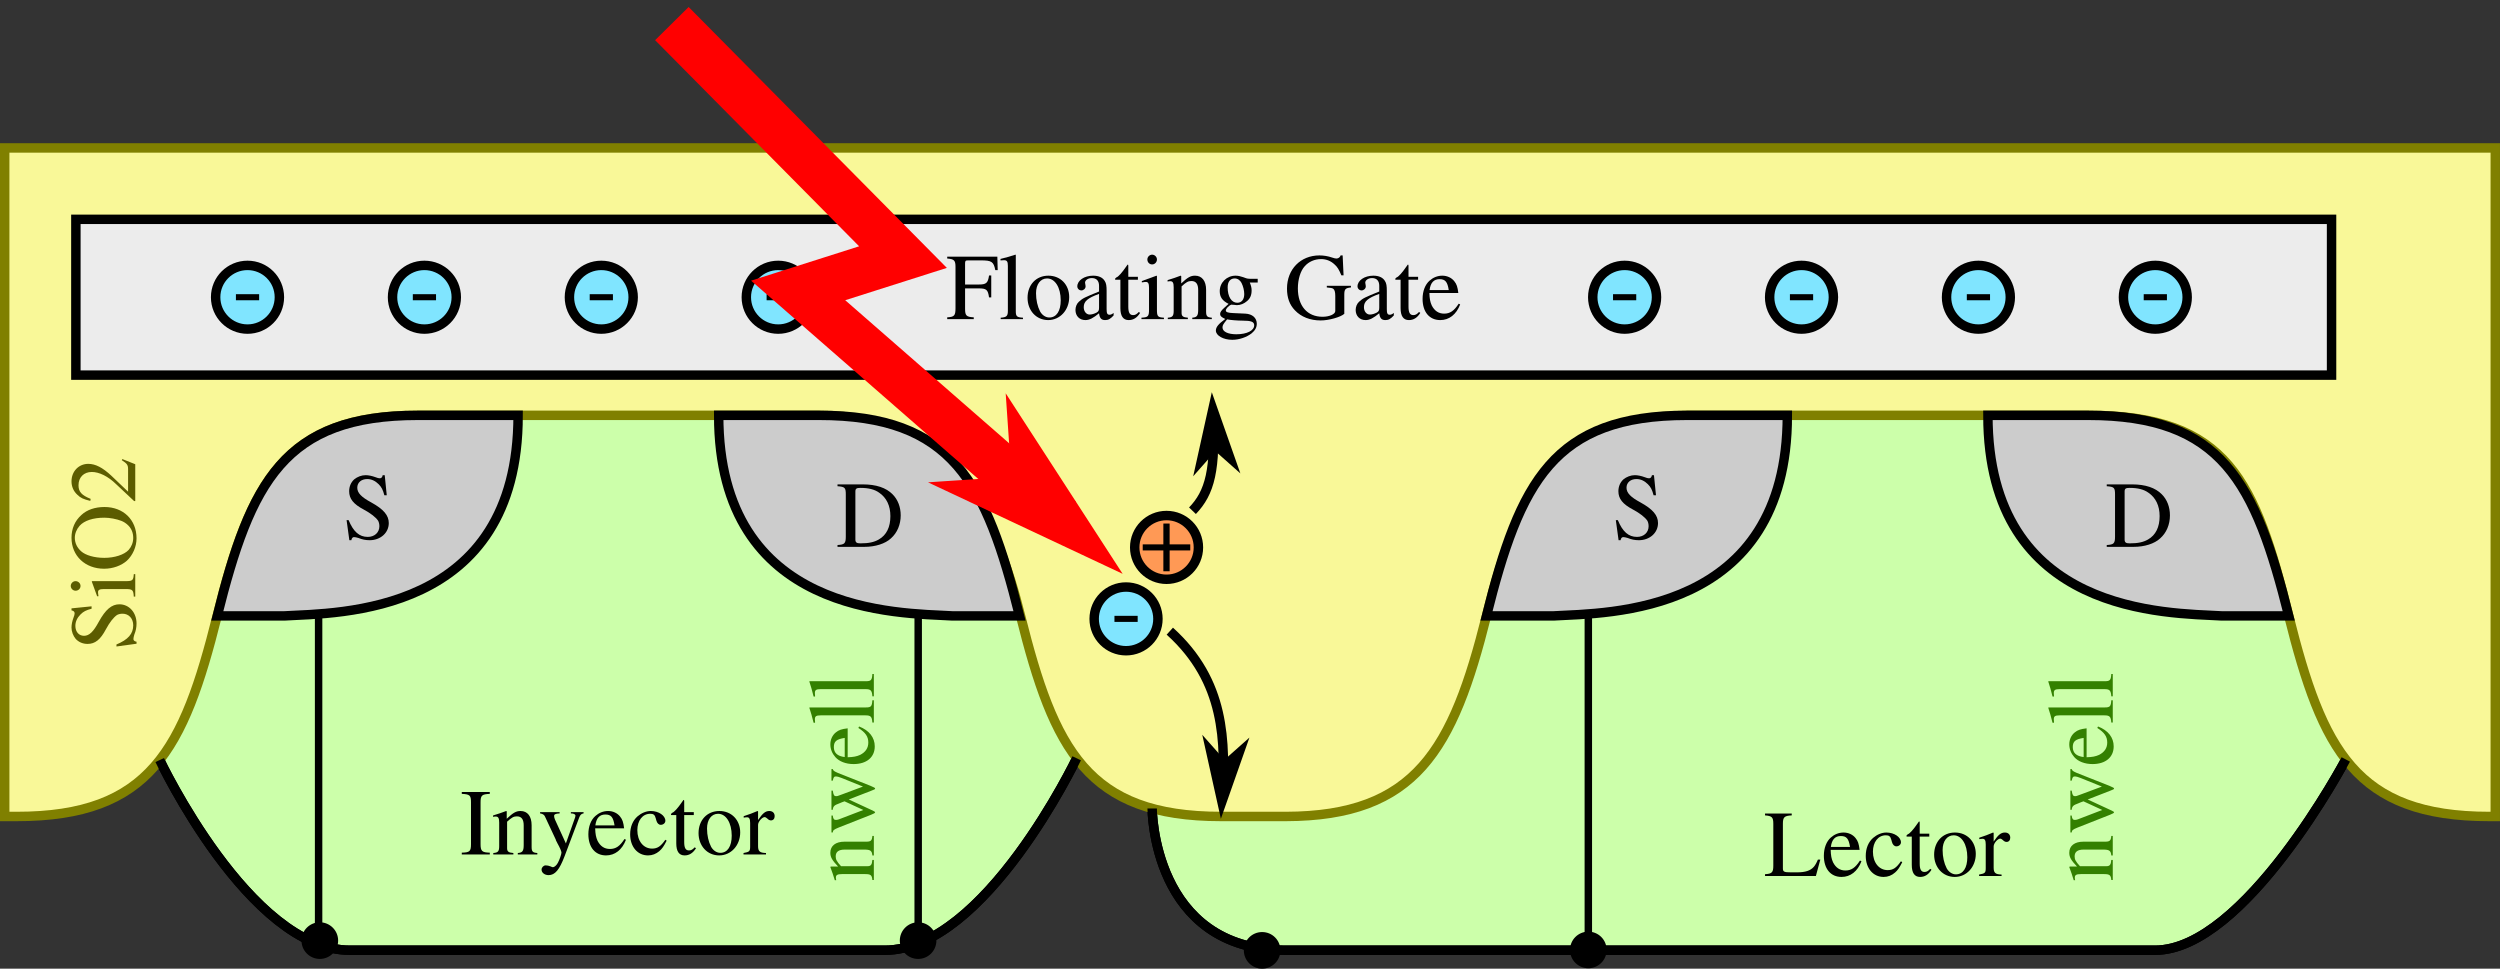<?xml version="1.0" encoding="UTF-8"?>
<svg xmlns="http://www.w3.org/2000/svg" xmlns:xlink="http://www.w3.org/1999/xlink" width="211.99pt" height="82.14pt" viewBox="0 0 211.99 82.14" version="1.1">
<rect x="0" y="0" width="211.99" height="82.14" fill="#333333" stroke="none"/>
<defs>
<g>
<symbol overflow="visible" id="glyph0-0">
<path style="stroke:none;" d=""/>
</symbol>
<symbol overflow="visible" id="glyph0-1">
<path style="stroke:none;" d="M 0.828 -0.875 C 0.828 -0.297 0.734 -0.188 0.125 -0.156 L 0.125 0 L 2.406 0 C 3.328 0 4.172 -0.266 4.656 -0.719 C 5.188 -1.188 5.484 -1.891 5.484 -2.672 C 5.484 -3.391 5.234 -4.016 4.797 -4.453 C 4.25 -5.016 3.391 -5.297 2.281 -5.297 L 0.125 -5.297 L 0.125 -5.141 C 0.766 -5.094 0.828 -5.016 0.828 -4.422 Z M 1.641 -4.688 C 1.641 -4.938 1.734 -5 2.062 -5 C 2.75 -5 3.266 -4.875 3.656 -4.594 C 4.281 -4.172 4.609 -3.484 4.609 -2.609 C 4.609 -1.672 4.281 -1 3.625 -0.625 C 3.219 -0.391 2.766 -0.297 2.062 -0.297 C 1.75 -0.297 1.641 -0.375 1.641 -0.625 Z M 1.641 -4.688 "/>
</symbol>
<symbol overflow="visible" id="glyph0-2">
<path style="stroke:none;" d="M 3.828 -1.844 L 3.828 -3.703 L 3.641 -3.703 C 3.547 -3.062 3.406 -2.938 2.766 -2.938 L 1.609 -2.938 L 1.609 -4.719 C 1.609 -4.938 1.641 -4.984 1.859 -4.984 L 2.953 -4.984 C 3.859 -4.984 4.031 -4.875 4.172 -4.156 L 4.375 -4.156 L 4.344 -5.297 L 0.094 -5.297 L 0.094 -5.141 C 0.688 -5.094 0.797 -4.984 0.797 -4.422 L 0.797 -0.953 C 0.797 -0.297 0.703 -0.188 0.094 -0.156 L 0.094 0 L 2.344 0 L 2.344 -0.156 C 1.719 -0.188 1.609 -0.297 1.609 -0.875 L 1.609 -2.609 L 2.766 -2.609 C 3.422 -2.609 3.547 -2.5 3.641 -1.844 Z M 3.828 -1.844 "/>
</symbol>
<symbol overflow="visible" id="glyph0-3">
<path style="stroke:none;" d="M 0.156 -4.984 L 0.203 -4.984 C 0.281 -4.984 0.391 -5 0.453 -5 C 0.703 -5 0.781 -4.891 0.781 -4.516 L 0.781 -0.703 C 0.781 -0.266 0.672 -0.156 0.172 -0.125 L 0.172 0 L 2.062 0 L 2.062 -0.125 C 1.547 -0.156 1.453 -0.234 1.453 -0.672 L 1.453 -5.453 L 1.422 -5.469 C 1.016 -5.328 0.703 -5.25 0.156 -5.109 Z M 0.156 -4.984 "/>
</symbol>
<symbol overflow="visible" id="glyph0-4">
<path style="stroke:none;" d="M 2 -3.688 C 0.953 -3.688 0.234 -2.906 0.234 -1.812 C 0.234 -0.734 0.969 0.078 1.984 0.078 C 2.984 0.078 3.766 -0.766 3.766 -1.875 C 3.766 -2.922 3.031 -3.688 2 -3.688 Z M 1.891 -3.453 C 2.562 -3.453 3.047 -2.688 3.047 -1.594 C 3.047 -0.688 2.688 -0.141 2.078 -0.141 C 1.766 -0.141 1.469 -0.344 1.297 -0.656 C 1.078 -1.078 0.953 -1.625 0.953 -2.203 C 0.953 -2.953 1.328 -3.453 1.891 -3.453 Z M 1.891 -3.453 "/>
</symbol>
<symbol overflow="visible" id="glyph0-5">
<path style="stroke:none;" d="M 3.531 -0.531 C 3.406 -0.422 3.297 -0.375 3.188 -0.375 C 3 -0.375 2.938 -0.484 2.938 -0.844 L 2.938 -2.406 C 2.938 -2.812 2.906 -3.047 2.781 -3.234 C 2.609 -3.531 2.266 -3.688 1.797 -3.688 C 1.047 -3.688 0.453 -3.281 0.453 -2.781 C 0.453 -2.594 0.609 -2.438 0.797 -2.438 C 0.984 -2.438 1.156 -2.594 1.156 -2.781 C 1.156 -2.812 1.141 -2.844 1.141 -2.906 C 1.125 -2.969 1.109 -3.047 1.109 -3.094 C 1.109 -3.312 1.375 -3.484 1.688 -3.484 C 2.078 -3.484 2.297 -3.25 2.297 -2.828 L 2.297 -2.344 C 1.062 -1.844 0.922 -1.781 0.578 -1.469 C 0.406 -1.312 0.297 -1.047 0.297 -0.781 C 0.297 -0.266 0.641 0.078 1.141 0.078 C 1.484 0.078 1.812 -0.094 2.297 -0.5 C 2.344 -0.094 2.484 0.078 2.812 0.078 C 3.094 0.078 3.25 -0.016 3.531 -0.312 Z M 2.297 -0.984 C 2.297 -0.734 2.25 -0.656 2.094 -0.562 C 1.891 -0.453 1.672 -0.391 1.5 -0.391 C 1.219 -0.391 1 -0.656 1 -1 L 1 -1.031 C 1 -1.5 1.328 -1.797 2.297 -2.141 Z M 2.297 -0.984 "/>
</symbol>
<symbol overflow="visible" id="glyph0-6">
<path style="stroke:none;" d="M 2.047 -3.594 L 1.234 -3.594 L 1.234 -4.531 C 1.234 -4.609 1.219 -4.625 1.172 -4.625 C 1.125 -4.562 1.078 -4.484 1.016 -4.406 C 0.719 -3.969 0.375 -3.578 0.234 -3.547 C 0.156 -3.5 0.109 -3.438 0.109 -3.406 C 0.109 -3.375 0.109 -3.359 0.141 -3.344 L 0.562 -3.344 L 0.562 -0.938 C 0.562 -0.266 0.797 0.078 1.266 0.078 C 1.656 0.078 1.969 -0.109 2.234 -0.531 L 2.125 -0.609 C 1.953 -0.422 1.828 -0.344 1.641 -0.344 C 1.359 -0.344 1.234 -0.547 1.234 -1.062 L 1.234 -3.344 L 2.047 -3.344 Z M 2.047 -3.594 "/>
</symbol>
<symbol overflow="visible" id="glyph0-7">
<path style="stroke:none;" d="M 1.406 -3.688 L 0.156 -3.234 L 0.156 -3.125 L 0.219 -3.125 C 0.312 -3.141 0.422 -3.156 0.5 -3.156 C 0.688 -3.156 0.766 -3.031 0.766 -2.672 L 0.766 -0.812 C 0.766 -0.234 0.688 -0.156 0.125 -0.125 L 0.125 0 L 2.031 0 L 2.031 -0.125 C 1.5 -0.156 1.438 -0.234 1.438 -0.812 L 1.438 -3.656 Z M 1.031 -5.469 C 0.812 -5.469 0.625 -5.281 0.625 -5.062 C 0.625 -4.828 0.797 -4.641 1.031 -4.641 C 1.25 -4.641 1.438 -4.828 1.438 -5.062 C 1.438 -5.281 1.25 -5.469 1.031 -5.469 Z M 1.031 -5.469 "/>
</symbol>
<symbol overflow="visible" id="glyph0-8">
<path style="stroke:none;" d="M 0.125 -3.188 C 0.172 -3.203 0.25 -3.219 0.344 -3.219 C 0.562 -3.219 0.641 -3.094 0.641 -2.703 L 0.641 -0.719 C 0.641 -0.266 0.547 -0.156 0.141 -0.125 L 0.141 0 L 1.844 0 L 1.844 -0.125 C 1.438 -0.156 1.312 -0.25 1.312 -0.531 L 1.312 -2.781 C 1.703 -3.141 1.875 -3.234 2.141 -3.234 C 2.531 -3.234 2.719 -2.984 2.719 -2.469 L 2.719 -0.797 C 2.719 -0.281 2.609 -0.156 2.219 -0.125 L 2.219 0 L 3.875 0 L 3.875 -0.125 C 3.484 -0.156 3.391 -0.25 3.391 -0.641 L 3.391 -2.484 C 3.391 -3.234 3.047 -3.688 2.453 -3.688 C 2.078 -3.688 1.828 -3.547 1.281 -3.031 L 1.281 -3.656 L 1.234 -3.688 C 0.844 -3.531 0.562 -3.453 0.125 -3.312 Z M 0.125 -3.188 "/>
</symbol>
<symbol overflow="visible" id="glyph0-9">
<path style="stroke:none;" d="M 3.766 -3.109 L 3.766 -3.422 L 3.141 -3.422 C 2.984 -3.422 2.859 -3.438 2.703 -3.5 L 2.531 -3.562 C 2.312 -3.641 2.094 -3.688 1.891 -3.688 C 1.141 -3.688 0.547 -3.109 0.547 -2.375 C 0.547 -1.875 0.766 -1.562 1.297 -1.297 C 1.141 -1.156 1 -1.031 0.953 -0.984 C 0.688 -0.75 0.578 -0.594 0.578 -0.438 C 0.578 -0.266 0.688 -0.172 1.016 -0.016 C 0.438 0.406 0.219 0.672 0.219 0.969 C 0.219 1.391 0.844 1.75 1.609 1.75 C 2.203 1.75 2.828 1.531 3.25 1.203 C 3.547 0.953 3.688 0.703 3.688 0.391 C 3.688 -0.109 3.312 -0.438 2.719 -0.469 L 1.688 -0.516 C 1.266 -0.531 1.062 -0.594 1.062 -0.734 C 1.062 -0.891 1.328 -1.172 1.547 -1.234 C 1.609 -1.219 1.672 -1.219 1.703 -1.219 C 1.844 -1.203 1.953 -1.188 2 -1.188 C 2.297 -1.188 2.609 -1.312 2.859 -1.531 C 3.125 -1.75 3.25 -2.031 3.25 -2.438 C 3.25 -2.656 3.203 -2.844 3.094 -3.109 Z M 1.172 0.016 C 1.438 0.078 2.078 0.125 2.469 0.125 C 3.203 0.125 3.469 0.219 3.469 0.516 C 3.469 0.969 2.859 1.281 1.953 1.281 C 1.25 1.281 0.781 1.062 0.781 0.703 C 0.781 0.516 0.844 0.422 1.172 0.016 Z M 1.219 -2.703 C 1.219 -3.172 1.438 -3.453 1.812 -3.453 C 2.062 -3.453 2.266 -3.312 2.391 -3.078 C 2.531 -2.797 2.625 -2.438 2.625 -2.125 C 2.625 -1.672 2.406 -1.391 2.031 -1.391 C 1.547 -1.391 1.219 -1.906 1.219 -2.688 Z M 1.219 -2.703 "/>
</symbol>
<symbol overflow="visible" id="glyph0-10">
<path style="stroke:none;" d=""/>
</symbol>
<symbol overflow="visible" id="glyph0-11">
<path style="stroke:none;" d="M 5.672 -2.828 L 3.625 -2.828 L 3.625 -2.688 C 3.969 -2.656 4.078 -2.641 4.172 -2.578 C 4.281 -2.5 4.344 -2.312 4.344 -1.969 L 4.344 -0.688 C 4.344 -0.422 3.844 -0.203 3.266 -0.203 C 1.969 -0.203 1.172 -1.125 1.172 -2.609 C 1.172 -3.359 1.391 -4.094 1.75 -4.484 C 2.094 -4.875 2.594 -5.094 3.141 -5.094 C 3.578 -5.094 3.969 -4.938 4.281 -4.641 C 4.531 -4.422 4.656 -4.203 4.859 -3.719 L 5.047 -3.719 L 4.969 -5.406 L 4.797 -5.406 C 4.75 -5.25 4.609 -5.141 4.438 -5.141 C 4.359 -5.141 4.234 -5.172 4.094 -5.219 C 3.734 -5.344 3.359 -5.406 3 -5.406 C 1.406 -5.406 0.25 -4.234 0.25 -2.594 C 0.25 -1.812 0.469 -1.219 0.922 -0.75 C 1.453 -0.188 2.219 0.109 3.109 0.109 C 3.797 0.109 4.797 -0.172 5.109 -0.453 L 5.109 -2.078 C 5.109 -2.547 5.203 -2.641 5.672 -2.688 Z M 5.672 -2.828 "/>
</symbol>
<symbol overflow="visible" id="glyph0-12">
<path style="stroke:none;" d="M 3.266 -1.312 C 2.875 -0.703 2.531 -0.469 2.031 -0.469 C 1.562 -0.469 1.219 -0.703 0.984 -1.156 C 0.844 -1.469 0.797 -1.734 0.781 -2.219 L 3.234 -2.219 C 3.172 -2.734 3.094 -2.969 2.891 -3.219 C 2.656 -3.516 2.281 -3.688 1.875 -3.688 C 1.469 -3.688 1.094 -3.531 0.797 -3.266 C 0.422 -2.938 0.203 -2.375 0.203 -1.719 C 0.203 -0.609 0.781 0.078 1.703 0.078 C 2.453 0.078 3.062 -0.391 3.391 -1.25 Z M 0.797 -2.469 C 0.875 -3.094 1.156 -3.391 1.641 -3.391 C 2.125 -3.391 2.312 -3.172 2.422 -2.469 Z M 0.797 -2.469 "/>
</symbol>
<symbol overflow="visible" id="glyph0-13">
<path style="stroke:none;" d="M 0.922 -0.875 C 0.922 -0.266 0.812 -0.172 0.141 -0.156 L 0.141 0 L 2.516 0 L 2.516 -0.156 C 1.859 -0.172 1.734 -0.281 1.734 -0.875 L 1.734 -4.422 C 1.734 -5.016 1.844 -5.109 2.516 -5.141 L 2.516 -5.297 L 0.141 -5.297 L 0.141 -5.141 C 0.828 -5.109 0.922 -5.016 0.922 -4.422 Z M 0.922 -0.875 "/>
</symbol>
<symbol overflow="visible" id="glyph0-14">
<path style="stroke:none;" d="M 3.797 -3.594 L 2.719 -3.594 L 2.719 -3.484 C 2.969 -3.484 3.109 -3.406 3.109 -3.281 C 3.109 -3.25 3.094 -3.203 3.078 -3.141 L 2.297 -0.938 L 1.375 -2.953 C 1.328 -3.078 1.297 -3.172 1.297 -3.266 C 1.297 -3.406 1.422 -3.469 1.766 -3.484 L 1.766 -3.594 L 0.109 -3.594 L 0.109 -3.484 C 0.312 -3.453 0.453 -3.375 0.516 -3.234 L 1.438 -1.266 L 1.453 -1.203 L 1.578 -0.953 C 1.797 -0.562 1.922 -0.266 1.922 -0.156 C 1.922 -0.031 1.75 0.469 1.609 0.719 C 1.5 0.922 1.312 1.078 1.203 1.078 C 1.156 1.078 1.094 1.062 1.016 1.016 C 0.859 0.953 0.719 0.922 0.578 0.922 C 0.406 0.922 0.234 1.094 0.234 1.281 C 0.234 1.547 0.5 1.75 0.828 1.75 C 1.375 1.75 1.75 1.297 2.188 0.141 L 3.422 -3.125 C 3.516 -3.375 3.609 -3.453 3.797 -3.484 Z M 3.797 -3.594 "/>
</symbol>
<symbol overflow="visible" id="glyph0-15">
<path style="stroke:none;" d="M 3.188 -1.25 C 2.797 -0.688 2.516 -0.5 2.062 -0.5 C 1.328 -0.5 0.812 -1.141 0.812 -2.062 C 0.812 -2.875 1.25 -3.453 1.906 -3.453 C 2.188 -3.453 2.297 -3.359 2.375 -3.062 L 2.422 -2.891 C 2.484 -2.656 2.625 -2.516 2.797 -2.516 C 3.016 -2.516 3.188 -2.672 3.188 -2.859 C 3.188 -3.297 2.625 -3.688 1.953 -3.688 C 1.562 -3.688 1.156 -3.516 0.828 -3.234 C 0.422 -2.875 0.203 -2.344 0.203 -1.703 C 0.203 -0.656 0.828 0.078 1.719 0.078 C 2.078 0.078 2.406 -0.047 2.688 -0.297 C 2.906 -0.484 3.062 -0.703 3.297 -1.172 Z M 3.188 -1.25 "/>
</symbol>
<symbol overflow="visible" id="glyph0-16">
<path style="stroke:none;" d="M 0.062 -3.125 C 0.172 -3.141 0.234 -3.156 0.344 -3.156 C 0.531 -3.156 0.609 -3.031 0.609 -2.672 L 0.609 -0.672 C 0.609 -0.266 0.547 -0.219 0.047 -0.125 L 0.047 0 L 1.953 0 L 1.953 -0.125 C 1.422 -0.141 1.281 -0.266 1.281 -0.719 L 1.281 -2.516 C 1.281 -2.781 1.625 -3.172 1.844 -3.172 C 1.891 -3.172 1.953 -3.141 2.047 -3.062 C 2.172 -2.938 2.266 -2.891 2.375 -2.891 C 2.562 -2.891 2.688 -3.031 2.688 -3.25 C 2.688 -3.516 2.516 -3.688 2.234 -3.688 C 1.906 -3.688 1.672 -3.5 1.281 -2.922 L 1.281 -3.656 L 1.234 -3.688 C 0.812 -3.5 0.531 -3.406 0.062 -3.25 Z M 0.062 -3.125 "/>
</symbol>
<symbol overflow="visible" id="glyph0-17">
<path style="stroke:none;" d="M 4.578 -1.391 C 4.453 -1.094 4.344 -0.906 4.219 -0.766 C 3.938 -0.453 3.5 -0.312 2.828 -0.312 L 2.297 -0.312 C 1.719 -0.312 1.609 -0.359 1.609 -0.641 L 1.609 -4.422 C 1.609 -4.984 1.719 -5.109 2.359 -5.141 L 2.359 -5.297 L 0.094 -5.297 L 0.094 -5.141 C 0.688 -5.094 0.797 -4.984 0.797 -4.422 L 0.797 -0.875 C 0.797 -0.312 0.688 -0.188 0.094 -0.156 L 0.094 0 L 4.406 0 L 4.781 -1.391 Z M 4.578 -1.391 "/>
</symbol>
<symbol overflow="visible" id="glyph0-18">
<path style="stroke:none;" d="M 3.578 -5.406 L 3.406 -5.406 C 3.375 -5.219 3.281 -5.141 3.156 -5.141 C 3.078 -5.141 2.938 -5.172 2.797 -5.234 C 2.5 -5.344 2.203 -5.406 1.953 -5.406 C 1.609 -5.406 1.25 -5.266 0.984 -5.047 C 0.719 -4.797 0.562 -4.453 0.562 -4.047 C 0.562 -3.406 0.922 -2.953 1.812 -2.484 C 2.391 -2.172 2.812 -1.844 3.016 -1.547 C 3.078 -1.438 3.125 -1.266 3.125 -1.078 C 3.125 -0.547 2.719 -0.172 2.141 -0.172 C 1.422 -0.172 0.922 -0.609 0.516 -1.594 L 0.344 -1.594 L 0.578 0.109 L 0.75 0.109 C 0.766 -0.047 0.859 -0.156 0.969 -0.156 C 1.062 -0.156 1.203 -0.125 1.359 -0.078 C 1.656 0.047 1.969 0.109 2.297 0.109 C 3.219 0.109 3.922 -0.516 3.922 -1.344 C 3.922 -2 3.484 -2.516 2.438 -3.094 C 1.594 -3.547 1.25 -3.906 1.25 -4.344 C 1.25 -4.781 1.594 -5.078 2.094 -5.078 C 2.453 -5.078 2.781 -4.922 3.062 -4.641 C 3.312 -4.391 3.422 -4.172 3.547 -3.703 L 3.75 -3.703 Z M 3.578 -5.406 "/>
</symbol>
<symbol overflow="visible" id="glyph0-19">
<path style="stroke:none;" d="M 0.312 -2.062 L 0.312 -1.547 L 2.281 -1.547 L 2.281 -2.062 Z M 0.312 -2.062 "/>
</symbol>
<symbol overflow="visible" id="glyph0-20">
<path style="stroke:none;" d="M 1.984 -2.281 L 0.234 -2.281 L 0.234 -1.766 L 1.984 -1.766 L 1.984 0 L 2.516 0 L 2.516 -1.766 L 4.266 -1.766 L 4.266 -2.281 L 2.516 -2.281 L 2.516 -4.047 L 1.984 -4.047 Z M 1.984 -2.281 "/>
</symbol>
<symbol overflow="visible" id="glyph1-0">
<path style="stroke:none;" d=""/>
</symbol>
<symbol overflow="visible" id="glyph1-1">
<path style="stroke:none;" d="M -5.406 -3.578 L -5.406 -3.406 C -5.219 -3.375 -5.141 -3.281 -5.141 -3.156 C -5.141 -3.078 -5.172 -2.938 -5.234 -2.797 C -5.344 -2.5 -5.406 -2.203 -5.406 -1.953 C -5.406 -1.609 -5.266 -1.25 -5.047 -0.984 C -4.797 -0.719 -4.453 -0.562 -4.047 -0.562 C -3.406 -0.562 -2.953 -0.922 -2.484 -1.812 C -2.172 -2.391 -1.844 -2.812 -1.547 -3.016 C -1.438 -3.078 -1.266 -3.125 -1.078 -3.125 C -0.547 -3.125 -0.172 -2.719 -0.172 -2.141 C -0.172 -1.422 -0.609 -0.922 -1.594 -0.516 L -1.594 -0.344 L 0.109 -0.578 L 0.109 -0.75 C -0.047 -0.766 -0.156 -0.859 -0.156 -0.969 C -0.156 -1.062 -0.125 -1.203 -0.078 -1.359 C 0.047 -1.656 0.109 -1.969 0.109 -2.297 C 0.109 -3.219 -0.516 -3.922 -1.344 -3.922 C -2 -3.922 -2.516 -3.484 -3.094 -2.438 C -3.547 -1.594 -3.906 -1.25 -4.344 -1.25 C -4.781 -1.25 -5.078 -1.594 -5.078 -2.094 C -5.078 -2.453 -4.922 -2.781 -4.641 -3.062 C -4.391 -3.312 -4.172 -3.422 -3.703 -3.547 L -3.703 -3.75 Z M -5.406 -3.578 "/>
</symbol>
<symbol overflow="visible" id="glyph1-2">
<path style="stroke:none;" d="M -3.688 -1.406 L -3.234 -0.156 L -3.125 -0.156 L -3.125 -0.219 C -3.141 -0.312 -3.156 -0.422 -3.156 -0.5 C -3.156 -0.688 -3.031 -0.766 -2.672 -0.766 L -0.812 -0.766 C -0.234 -0.766 -0.156 -0.688 -0.125 -0.125 L 0 -0.125 L 0 -2.031 L -0.125 -2.031 C -0.156 -1.5 -0.234 -1.438 -0.812 -1.438 L -3.656 -1.438 Z M -5.469 -1.031 C -5.469 -0.812 -5.281 -0.625 -5.062 -0.625 C -4.828 -0.625 -4.641 -0.797 -4.641 -1.031 C -4.641 -1.25 -4.828 -1.438 -5.062 -1.438 C -5.281 -1.438 -5.469 -1.25 -5.469 -1.031 Z M -5.469 -1.031 "/>
</symbol>
<symbol overflow="visible" id="glyph1-3">
<path style="stroke:none;" d="M -5.406 -2.891 C -5.406 -1.359 -4.25 -0.266 -2.641 -0.266 C -1.891 -0.266 -1.172 -0.531 -0.703 -0.953 C -0.203 -1.422 0.109 -2.141 0.109 -2.844 C 0.109 -4.422 -1.016 -5.5 -2.609 -5.5 C -3.406 -5.5 -4.094 -5.266 -4.562 -4.828 C -5.125 -4.328 -5.406 -3.656 -5.406 -2.891 Z M -5.125 -2.891 C -5.125 -3.25 -4.969 -3.625 -4.719 -3.906 C -4.328 -4.344 -3.578 -4.594 -2.625 -4.594 C -2.156 -4.594 -1.594 -4.484 -1.188 -4.328 C -0.984 -4.25 -0.781 -4.125 -0.594 -3.938 C -0.312 -3.656 -0.172 -3.297 -0.172 -2.875 C -0.172 -2.5 -0.312 -2.141 -0.562 -1.859 C -0.938 -1.453 -1.75 -1.188 -2.625 -1.188 C -3.453 -1.188 -4.219 -1.406 -4.594 -1.75 C -4.938 -2.062 -5.125 -2.453 -5.125 -2.891 Z M -5.125 -2.891 "/>
</symbol>
<symbol overflow="visible" id="glyph1-4">
<path style="stroke:none;" d="M -1.094 -3.797 L -1.141 -3.703 C -0.688 -3.406 -0.609 -3.297 -0.609 -2.938 L -0.609 -1.031 L -2.016 -2.375 C -2.766 -3.078 -3.375 -3.391 -3.984 -3.391 C -4.797 -3.391 -5.406 -2.75 -5.406 -1.906 C -5.406 -1.469 -5.234 -1.062 -4.906 -0.766 C -4.641 -0.5 -4.391 -0.391 -3.812 -0.25 L -3.781 -0.422 C -4.562 -0.734 -4.812 -1.031 -4.812 -1.578 C -4.812 -2.25 -4.359 -2.703 -3.688 -2.703 C -3.062 -2.703 -2.312 -2.344 -1.609 -1.656 L -0.094 -0.234 L 0 -0.234 L 0 -3.359 Z M -1.094 -3.797 "/>
</symbol>
<symbol overflow="visible" id="glyph1-5">
<path style="stroke:none;" d="M -3.188 -0.125 C -3.203 -0.172 -3.219 -0.25 -3.219 -0.344 C -3.219 -0.562 -3.094 -0.641 -2.703 -0.641 L -0.719 -0.641 C -0.266 -0.641 -0.156 -0.547 -0.125 -0.141 L 0 -0.141 L 0 -1.844 L -0.125 -1.844 C -0.156 -1.438 -0.25 -1.312 -0.531 -1.312 L -2.781 -1.312 C -3.141 -1.703 -3.234 -1.875 -3.234 -2.141 C -3.234 -2.531 -2.984 -2.719 -2.469 -2.719 L -0.797 -2.719 C -0.281 -2.719 -0.156 -2.609 -0.125 -2.219 L 0 -2.219 L 0 -3.875 L -0.125 -3.875 C -0.156 -3.484 -0.25 -3.391 -0.641 -3.391 L -2.484 -3.391 C -3.234 -3.391 -3.688 -3.047 -3.688 -2.453 C -3.688 -2.078 -3.547 -1.828 -3.031 -1.281 L -3.656 -1.281 L -3.688 -1.234 C -3.531 -0.844 -3.453 -0.562 -3.312 -0.125 Z M -3.188 -0.125 "/>
</symbol>
<symbol overflow="visible" id="glyph1-6">
<path style="stroke:none;" d="M -3.594 -4.562 L -3.484 -4.562 C -3.422 -4.844 -3.375 -4.922 -3.234 -4.922 C -3.109 -4.922 -2.922 -4.875 -2.703 -4.781 L -0.922 -4.062 L -2.719 -3.391 C -3.094 -3.25 -3.094 -3.25 -3.188 -3.25 C -3.375 -3.25 -3.422 -3.344 -3.484 -3.719 L -3.594 -3.719 L -3.594 -2.094 L -3.484 -2.094 C -3.453 -2.391 -3.359 -2.484 -2.922 -2.641 C -2.781 -2.703 -2.625 -2.766 -2.484 -2.812 L -0.891 -2.078 L -2.969 -1.281 C -3.062 -1.25 -3.141 -1.234 -3.219 -1.234 C -3.391 -1.234 -3.453 -1.344 -3.484 -1.609 L -3.594 -1.609 L -3.594 -0.172 L -3.484 -0.172 C -3.469 -0.359 -3.391 -0.422 -2.969 -0.594 L -0.234 -1.672 C 0 -1.766 0.109 -1.828 0.109 -1.875 C 0.109 -1.922 0.016 -1.984 -0.203 -2.078 L -2.125 -2.969 L -0.234 -3.703 C 0.062 -3.812 0.109 -3.844 0.109 -3.891 C 0.109 -3.953 0.047 -3.984 -0.281 -4.125 L -3.047 -5.219 C -3.391 -5.375 -3.422 -5.391 -3.484 -5.547 L -3.594 -5.547 Z M -3.594 -4.562 "/>
</symbol>
<symbol overflow="visible" id="glyph1-7">
<path style="stroke:none;" d="M -1.312 -3.266 C -0.703 -2.875 -0.469 -2.531 -0.469 -2.031 C -0.469 -1.562 -0.703 -1.219 -1.156 -0.984 C -1.469 -0.844 -1.734 -0.797 -2.219 -0.781 L -2.219 -3.234 C -2.734 -3.172 -2.969 -3.094 -3.219 -2.891 C -3.516 -2.656 -3.688 -2.281 -3.688 -1.875 C -3.688 -1.469 -3.531 -1.094 -3.266 -0.797 C -2.938 -0.422 -2.375 -0.203 -1.719 -0.203 C -0.609 -0.203 0.078 -0.781 0.078 -1.703 C 0.078 -2.453 -0.391 -3.062 -1.25 -3.391 Z M -2.469 -0.797 C -3.094 -0.875 -3.391 -1.156 -3.391 -1.641 C -3.391 -2.125 -3.172 -2.312 -2.469 -2.422 Z M -2.469 -0.797 "/>
</symbol>
<symbol overflow="visible" id="glyph1-8">
<path style="stroke:none;" d="M -4.984 -0.156 L -4.984 -0.203 C -4.984 -0.281 -5 -0.391 -5 -0.453 C -5 -0.703 -4.891 -0.781 -4.516 -0.781 L -0.703 -0.781 C -0.266 -0.781 -0.156 -0.672 -0.125 -0.172 L 0 -0.172 L 0 -2.062 L -0.125 -2.062 C -0.156 -1.547 -0.234 -1.453 -0.672 -1.453 L -5.453 -1.453 L -5.469 -1.422 C -5.328 -1.016 -5.25 -0.703 -5.109 -0.156 Z M -4.984 -0.156 "/>
</symbol>
</g>
<clipPath id="clip1">
  <path d="M 93 24 L 204 24 L 204 82.141 L 93 82.141 Z M 93 24 "/>
</clipPath>
<clipPath id="clip2">
  <path d="M 9 23 L 96 23 L 96 82.141 L 9 82.141 Z M 9 23 "/>
</clipPath>
<clipPath id="clip3">
  <path d="M 0 12 L 211.988 12 L 211.988 70 L 0 70 Z M 0 12 "/>
</clipPath>
<clipPath id="clip4">
  <path d="M 0 8 L 211.988 8 L 211.988 74 L 0 74 Z M 0 8 "/>
</clipPath>
<clipPath id="clip5">
  <path d="M 24 76 L 30 76 L 30 82.141 L 24 82.141 Z M 24 76 "/>
</clipPath>
<clipPath id="clip6">
  <path d="M 75 76 L 81 76 L 81 82.141 L 75 82.141 Z M 75 76 "/>
</clipPath>
<clipPath id="clip7">
  <path d="M 131 77 L 138 77 L 138 82.141 L 131 82.141 Z M 131 77 "/>
</clipPath>
<clipPath id="clip8">
  <path d="M 9 59 L 96 59 L 96 82.141 L 9 82.141 Z M 9 59 "/>
</clipPath>
<clipPath id="clip9">
  <path d="M 93 59 L 204 59 L 204 82.141 L 93 82.141 Z M 93 59 "/>
</clipPath>
<clipPath id="clip10">
  <path d="M 105 79 L 109 79 L 109 82.141 L 105 82.141 Z M 105 79 "/>
</clipPath>
<clipPath id="clip11">
  <path d="M 104 77 L 110 77 L 110 82.141 L 104 82.141 Z M 104 77 "/>
</clipPath>
</defs>
<g id="surface1">
<path style=" stroke:none;fill-rule:nonzero;fill:rgb(79.999%,100%,66.666%);fill-opacity:1;" d="M 97.699 68.555 C 97.699 68.555 97.699 80.574 109.039 80.574 L 182.738 80.574 C 190.363 80.574 198.914 64.398 198.914 64.398 L 199.402 34.73 L 135.16 29.477 Z M 97.699 68.555 "/>
<g clip-path="url(#clip1)" clip-rule="nonzero">
<path style="fill:none;stroke-width:0.8;stroke-linecap:butt;stroke-linejoin:miter;stroke:rgb(0%,0%,0%);stroke-opacity:1;stroke-miterlimit:4;" d="M 97.699 68.555 C 97.699 68.555 97.699 80.574 109.039 80.574 L 182.738 80.574 C 190.363 80.574 198.914 64.398 198.914 64.398 L 199.402 34.73 L 135.16 29.477 Z M 97.699 68.555 "/>
</g>
<path style=" stroke:none;fill-rule:nonzero;fill:rgb(79.999%,100%,66.666%);fill-opacity:1;" d="M 91.297 64.301 C 91.297 64.301 83.527 80.574 75.023 80.574 L 29.668 80.574 C 21.164 80.574 13.543 64.449 13.543 64.449 L 13.543 27.656 L 90.508 27.656 L 91.297 32.91 Z M 91.297 64.301 "/>
<g clip-path="url(#clip2)" clip-rule="nonzero">
<path style="fill:none;stroke-width:0.8;stroke-linecap:butt;stroke-linejoin:miter;stroke:rgb(0%,0%,0%);stroke-opacity:1;stroke-miterlimit:4;" d="M 91.297 64.301 C 91.297 64.301 83.527 80.574 75.023 80.574 L 29.668 80.574 C 21.164 80.574 13.543 64.449 13.543 64.449 L 13.543 27.656 L 90.508 27.656 L 91.297 32.91 Z M 91.297 64.301 "/>
</g>
<g clip-path="url(#clip3)" clip-rule="nonzero">
<path style=" stroke:none;fill-rule:nonzero;fill:rgb(97.647%,97.253%,59.607%);fill-opacity:1;" d="M 194.078 52.227 C 191.242 40.887 188.984 35.195 177.07 35.219 L 143.055 35.219 C 132.41 35.402 128.883 40.887 126.047 52.227 C 123.211 63.566 120.078 69.203 109.039 69.234 L 103.547 69.234 C 92.207 69.234 89.371 63.566 86.539 52.227 C 84.594 44.449 80.867 35.219 69.531 35.219 L 35.422 35.219 C 24.086 35.219 21.25 40.887 18.414 52.227 C 15.582 63.566 12.746 69.234 1.406 69.234 L 0.398 69.234 L 0.398 12.543 L 211.59 12.543 L 211.59 69.234 L 211.086 69.234 C 199.746 69.234 196.914 63.566 194.078 52.227 Z M 194.078 52.227 "/>
</g>
<g clip-path="url(#clip4)" clip-rule="nonzero">
<path style="fill:none;stroke-width:0.8;stroke-linecap:butt;stroke-linejoin:miter;stroke:rgb(50.195%,50.195%,0%);stroke-opacity:1;stroke-miterlimit:4;" d="M 194.078 52.227 C 191.242 40.887 188.984 35.195 177.07 35.219 L 143.055 35.219 C 132.41 35.402 128.883 40.887 126.047 52.227 C 123.211 63.566 120.078 69.203 109.039 69.234 L 103.547 69.234 C 92.207 69.234 89.371 63.566 86.539 52.227 C 84.594 44.449 80.867 35.219 69.531 35.219 L 35.422 35.219 C 24.086 35.219 21.25 40.887 18.414 52.227 C 15.582 63.566 12.746 69.234 1.406 69.234 L 0.398 69.234 L 0.398 12.543 L 211.59 12.543 L 211.59 69.234 L 211.086 69.234 C 199.746 69.234 196.914 63.566 194.078 52.227 Z M 194.078 52.227 "/>
</g>
<path style="fill-rule:nonzero;fill:rgb(79.999%,79.999%,79.999%);fill-opacity:1;stroke-width:0.8;stroke-linecap:butt;stroke-linejoin:miter;stroke:rgb(0%,0%,0%);stroke-opacity:1;stroke-miterlimit:4;" d="M 194.078 52.227 C 191.242 40.887 188.41 35.219 177.07 35.219 L 168.566 35.219 C 168.566 52.227 183.855 51.961 188.41 52.227 Z M 194.078 52.227 "/>
<path style="fill-rule:nonzero;fill:rgb(79.999%,79.999%,79.999%);fill-opacity:1;stroke-width:0.8;stroke-linecap:butt;stroke-linejoin:miter;stroke:rgb(0%,0%,0%);stroke-opacity:1;stroke-miterlimit:4;" d="M 126.047 52.227 C 128.883 40.887 131.715 35.219 143.055 35.219 L 151.559 35.219 C 151.559 52.227 136.27 51.961 131.715 52.227 Z M 126.047 52.227 "/>
<path style="fill-rule:nonzero;fill:rgb(92.548%,92.548%,92.548%);fill-opacity:1;stroke-width:0.8;stroke-linecap:butt;stroke-linejoin:miter;stroke:rgb(0%,0%,0%);stroke-opacity:1;stroke-miterlimit:4;" d="M 6.434 18.598 L 197.707 18.598 L 197.707 31.809 L 6.434 31.809 Z M 6.434 18.598 "/>
<g style="fill:rgb(0%,0%,0%);fill-opacity:1;">
  <use xlink:href="#glyph0-1" x="178.518" y="46.371"/>
</g>
<g style="fill:rgb(0%,0%,0%);fill-opacity:1;">
  <use xlink:href="#glyph0-2" x="80.226" y="27.064"/>
</g>
<g style="fill:rgb(0%,0%,0%);fill-opacity:1;">
  <use xlink:href="#glyph0-3" x="84.682" y="27.064"/>
</g>
<g style="fill:rgb(0%,0%,0%);fill-opacity:1;">
  <use xlink:href="#glyph0-4" x="86.898" y="27.064"/>
  <use xlink:href="#glyph0-5" x="90.898" y="27.064"/>
</g>
<g style="fill:rgb(0%,0%,0%);fill-opacity:1;">
  <use xlink:href="#glyph0-6" x="94.442" y="27.064"/>
  <use xlink:href="#glyph0-7" x="96.666" y="27.064"/>
</g>
<g style="fill:rgb(0%,0%,0%);fill-opacity:1;">
  <use xlink:href="#glyph0-8" x="98.882" y="27.064"/>
  <use xlink:href="#glyph0-9" x="102.882" y="27.064"/>
  <use xlink:href="#glyph0-10" x="106.882" y="27.064"/>
  <use xlink:href="#glyph0-11" x="108.882" y="27.064"/>
</g>
<g style="fill:rgb(0%,0%,0%);fill-opacity:1;">
  <use xlink:href="#glyph0-5" x="114.658" y="27.064"/>
</g>
<g style="fill:rgb(0%,0%,0%);fill-opacity:1;">
  <use xlink:href="#glyph0-6" x="118.202" y="27.064"/>
  <use xlink:href="#glyph0-12" x="120.426" y="27.064"/>
</g>
<path style=" stroke:none;fill-rule:nonzero;fill:rgb(0%,0%,0%);fill-opacity:1;" d="M 28.547 79.758 C 28.547 80.547 27.906 81.188 27.117 81.188 C 26.332 81.188 25.691 80.547 25.691 79.758 C 25.691 78.973 26.332 78.332 27.117 78.332 C 27.906 78.332 28.547 78.973 28.547 79.758 Z M 28.547 79.758 "/>
<g clip-path="url(#clip5)" clip-rule="nonzero">
<path style="fill:none;stroke-width:0.252;stroke-linecap:butt;stroke-linejoin:miter;stroke:rgb(0%,0%,0%);stroke-opacity:1;stroke-miterlimit:4;" d="M 28.547 79.758 C 28.547 80.547 27.906 81.188 27.117 81.188 C 26.332 81.188 25.691 80.547 25.691 79.758 C 25.691 78.973 26.332 78.332 27.117 78.332 C 27.906 78.332 28.547 78.973 28.547 79.758 Z M 28.547 79.758 "/>
</g>
<path style=" stroke:none;fill-rule:nonzero;fill:rgb(0%,0%,0%);fill-opacity:1;" d="M 79.277 79.758 C 79.277 80.547 78.641 81.188 77.852 81.188 C 77.062 81.188 76.426 80.547 76.426 79.758 C 76.426 78.973 77.062 78.332 77.852 78.332 C 78.641 78.332 79.277 78.973 79.277 79.758 Z M 79.277 79.758 "/>
<g clip-path="url(#clip6)" clip-rule="nonzero">
<path style="fill:none;stroke-width:0.252;stroke-linecap:butt;stroke-linejoin:miter;stroke:rgb(0%,0%,0%);stroke-opacity:1;stroke-miterlimit:4;" d="M 79.277 79.758 C 79.277 80.547 78.641 81.188 77.852 81.188 C 77.062 81.188 76.426 80.547 76.426 79.758 C 76.426 78.973 77.062 78.332 77.852 78.332 C 78.641 78.332 79.277 78.973 79.277 79.758 Z M 79.277 79.758 "/>
</g>
<path style="fill:none;stroke-width:0.632;stroke-linecap:butt;stroke-linejoin:miter;stroke:rgb(0%,0%,0%);stroke-opacity:1;stroke-miterlimit:4;" d="M 27.016 79.738 L 27.016 52.145 "/>
<path style="fill:none;stroke-width:0.632;stroke-linecap:butt;stroke-linejoin:miter;stroke:rgb(0%,0%,0%);stroke-opacity:1;stroke-miterlimit:4;" d="M 77.859 79.738 L 77.859 52.145 "/>
<path style=" stroke:none;fill-rule:nonzero;fill:rgb(0%,0%,0%);fill-opacity:1;" d="M 136.109 80.551 C 136.109 81.34 135.473 81.977 134.684 81.977 C 133.895 81.977 133.258 81.34 133.258 80.551 C 133.258 79.762 133.895 79.125 134.684 79.125 C 135.473 79.125 136.109 79.762 136.109 80.551 Z M 136.109 80.551 "/>
<g clip-path="url(#clip7)" clip-rule="nonzero">
<path style="fill:none;stroke-width:0.252;stroke-linecap:butt;stroke-linejoin:miter;stroke:rgb(0%,0%,0%);stroke-opacity:1;stroke-miterlimit:4;" d="M 136.109 80.551 C 136.109 81.34 135.473 81.977 134.684 81.977 C 133.895 81.977 133.258 81.34 133.258 80.551 C 133.258 79.762 133.895 79.125 134.684 79.125 C 135.473 79.125 136.109 79.762 136.109 80.551 Z M 136.109 80.551 "/>
</g>
<path style="fill:none;stroke-width:0.632;stroke-linecap:butt;stroke-linejoin:miter;stroke:rgb(0%,0%,0%);stroke-opacity:1;stroke-miterlimit:4;" d="M 134.684 80.398 L 134.684 52.188 "/>
<g style="fill:rgb(0%,0%,0%);fill-opacity:1;">
  <use xlink:href="#glyph0-13" x="39.016" y="72.458"/>
</g>
<g style="fill:rgb(0%,0%,0%);fill-opacity:1;">
  <use xlink:href="#glyph0-8" x="41.688" y="72.458"/>
  <use xlink:href="#glyph0-14" x="45.688" y="72.458"/>
  <use xlink:href="#glyph0-12" x="49.688" y="72.458"/>
</g>
<g style="fill:rgb(0%,0%,0%);fill-opacity:1;">
  <use xlink:href="#glyph0-15" x="53.232" y="72.458"/>
  <use xlink:href="#glyph0-6" x="56.784" y="72.458"/>
</g>
<g style="fill:rgb(0%,0%,0%);fill-opacity:1;">
  <use xlink:href="#glyph0-4" x="59" y="72.458"/>
  <use xlink:href="#glyph0-16" x="63" y="72.458"/>
</g>
<g style="fill:rgb(0%,0%,0%);fill-opacity:1;">
  <use xlink:href="#glyph0-17" x="149.573" y="74.283"/>
  <use xlink:href="#glyph0-12" x="154.453" y="74.283"/>
  <use xlink:href="#glyph0-15" x="158.005" y="74.283"/>
</g>
<g style="fill:rgb(0%,0%,0%);fill-opacity:1;">
  <use xlink:href="#glyph0-6" x="161.549" y="74.283"/>
  <use xlink:href="#glyph0-4" x="163.773" y="74.283"/>
  <use xlink:href="#glyph0-16" x="167.773" y="74.283"/>
</g>
<g style="fill:rgb(36.078%,36.078%,0%);fill-opacity:1;">
  <use xlink:href="#glyph1-1" x="11.469" y="55.164"/>
  <use xlink:href="#glyph1-2" x="11.469" y="50.716"/>
  <use xlink:href="#glyph1-3" x="11.469" y="48.492"/>
  <use xlink:href="#glyph1-4" x="11.469" y="42.724"/>
</g>
<g style="fill:rgb(0%,0%,0%);fill-opacity:1;">
  <use xlink:href="#glyph0-18" x="136.671" y="45.699"/>
</g>
<path style="fill-rule:nonzero;fill:rgb(79.999%,79.999%,79.999%);fill-opacity:1;stroke-width:0.8;stroke-linecap:butt;stroke-linejoin:miter;stroke:rgb(0%,0%,0%);stroke-opacity:1;stroke-miterlimit:4;" d="M 86.453 52.227 C 83.617 40.887 80.781 35.219 69.445 35.219 L 60.941 35.219 C 60.941 52.227 76.227 51.961 80.781 52.227 Z M 86.453 52.227 "/>
<g style="fill:rgb(0%,0%,0%);fill-opacity:1;">
  <use xlink:href="#glyph0-1" x="70.892" y="46.371"/>
</g>
<path style="fill-rule:nonzero;fill:rgb(79.999%,79.999%,79.999%);fill-opacity:1;stroke-width:0.8;stroke-linecap:butt;stroke-linejoin:miter;stroke:rgb(0%,0%,0%);stroke-opacity:1;stroke-miterlimit:4;" d="M 18.422 52.227 C 21.254 40.887 24.09 35.219 35.43 35.219 L 43.934 35.219 C 43.934 52.227 28.645 51.961 24.09 52.227 Z M 18.422 52.227 "/>
<g style="fill:rgb(0%,0%,0%);fill-opacity:1;">
  <use xlink:href="#glyph0-18" x="29.045" y="45.699"/>
</g>
<g clip-path="url(#clip8)" clip-rule="nonzero">
<path style="fill:none;stroke-width:0.8;stroke-linecap:butt;stroke-linejoin:miter;stroke:rgb(0%,0%,0%);stroke-opacity:1;stroke-miterlimit:4;" d="M 13.543 64.449 C 13.543 64.449 21.164 80.574 29.668 80.574 L 75.023 80.574 C 83.527 80.574 91.297 64.301 91.297 64.301 "/>
</g>
<g clip-path="url(#clip9)" clip-rule="nonzero">
<path style="fill:none;stroke-width:0.8;stroke-linecap:butt;stroke-linejoin:miter;stroke:rgb(0%,0%,0%);stroke-opacity:1;stroke-miterlimit:4;" d="M 97.699 68.555 C 97.699 68.555 97.699 80.574 109.039 80.574 L 182.738 80.574 C 190.363 80.574 198.914 64.398 198.914 64.398 "/>
</g>
<g clip-path="url(#clip10)" clip-rule="nonzero">
<path style=" stroke:none;fill-rule:nonzero;fill:rgb(0%,0%,0%);fill-opacity:1;" d="M 108.449 80.586 C 108.449 81.375 107.812 82.012 107.023 82.012 C 106.234 82.012 105.598 81.375 105.598 80.586 C 105.598 79.797 106.234 79.16 107.023 79.16 C 107.812 79.16 108.449 79.797 108.449 80.586 Z M 108.449 80.586 "/>
</g>
<g clip-path="url(#clip11)" clip-rule="nonzero">
<path style="fill:none;stroke-width:0.252;stroke-linecap:butt;stroke-linejoin:miter;stroke:rgb(0%,0%,0%);stroke-opacity:1;stroke-miterlimit:4;" d="M 108.449 80.586 C 108.449 81.375 107.812 82.012 107.023 82.012 C 106.234 82.012 105.598 81.375 105.598 80.586 C 105.598 79.797 106.234 79.16 107.023 79.16 C 107.812 79.16 108.449 79.797 108.449 80.586 Z M 108.449 80.586 "/>
</g>
<g style="fill:rgb(20%,50.195%,0%);fill-opacity:1;">
  <use xlink:href="#glyph1-5" x="74.098" y="74.761"/>
  <use xlink:href="#glyph1-6" x="74.098" y="70.761"/>
  <use xlink:href="#glyph1-7" x="74.098" y="64.993"/>
  <use xlink:href="#glyph1-8" x="74.098" y="61.441"/>
  <use xlink:href="#glyph1-8" x="74.098" y="59.217"/>
</g>
<g style="fill:rgb(20%,50.195%,0%);fill-opacity:1;">
  <use xlink:href="#glyph1-5" x="179.154" y="74.761"/>
  <use xlink:href="#glyph1-6" x="179.154" y="70.761"/>
  <use xlink:href="#glyph1-7" x="179.154" y="64.993"/>
  <use xlink:href="#glyph1-8" x="179.154" y="61.441"/>
  <use xlink:href="#glyph1-8" x="179.154" y="59.217"/>
</g>
<path style="fill-rule:nonzero;fill:rgb(50.195%,89.803%,100%);fill-opacity:1;stroke-width:0.8;stroke-linecap:butt;stroke-linejoin:miter;stroke:rgb(0%,0%,0%);stroke-opacity:1;stroke-miterlimit:4;" d="M 68.691 25.203 C 68.691 26.695 67.48 27.906 65.988 27.906 C 64.496 27.906 63.285 26.695 63.285 25.203 C 63.285 23.711 64.496 22.504 65.988 22.504 C 67.48 22.504 68.691 23.711 68.691 25.203 Z M 68.691 25.203 "/>
<g style="fill:rgb(0%,0%,0%);fill-opacity:1;">
  <use xlink:href="#glyph0-19" x="64.693" y="27.008"/>
</g>
<path style="fill-rule:nonzero;fill:rgb(50.195%,89.803%,100%);fill-opacity:1;stroke-width:0.8;stroke-linecap:butt;stroke-linejoin:miter;stroke:rgb(0%,0%,0%);stroke-opacity:1;stroke-miterlimit:4;" d="M 38.691 25.203 C 38.691 26.695 37.48 27.906 35.988 27.906 C 34.496 27.906 33.285 26.695 33.285 25.203 C 33.285 23.711 34.496 22.504 35.988 22.504 C 37.48 22.504 38.691 23.711 38.691 25.203 Z M 38.691 25.203 "/>
<g style="fill:rgb(0%,0%,0%);fill-opacity:1;">
  <use xlink:href="#glyph0-19" x="34.693" y="27.008"/>
</g>
<path style="fill-rule:nonzero;fill:rgb(50.195%,89.803%,100%);fill-opacity:1;stroke-width:0.8;stroke-linecap:butt;stroke-linejoin:miter;stroke:rgb(0%,0%,0%);stroke-opacity:1;stroke-miterlimit:4;" d="M 23.691 25.203 C 23.691 26.695 22.48 27.906 20.988 27.906 C 19.496 27.906 18.285 26.695 18.285 25.203 C 18.285 23.711 19.496 22.504 20.988 22.504 C 22.48 22.504 23.691 23.711 23.691 25.203 Z M 23.691 25.203 "/>
<g style="fill:rgb(0%,0%,0%);fill-opacity:1;">
  <use xlink:href="#glyph0-19" x="19.693" y="27.008"/>
</g>
<path style="fill-rule:nonzero;fill:rgb(50.195%,89.803%,100%);fill-opacity:1;stroke-width:0.8;stroke-linecap:butt;stroke-linejoin:miter;stroke:rgb(0%,0%,0%);stroke-opacity:1;stroke-miterlimit:4;" d="M 53.691 25.203 C 53.691 26.695 52.48 27.906 50.988 27.906 C 49.496 27.906 48.285 26.695 48.285 25.203 C 48.285 23.711 49.496 22.504 50.988 22.504 C 52.48 22.504 53.691 23.711 53.691 25.203 Z M 53.691 25.203 "/>
<g style="fill:rgb(0%,0%,0%);fill-opacity:1;">
  <use xlink:href="#glyph0-19" x="49.693" y="27.008"/>
</g>
<path style="fill-rule:nonzero;fill:rgb(50.195%,89.803%,100%);fill-opacity:1;stroke-width:0.8;stroke-linecap:butt;stroke-linejoin:miter;stroke:rgb(0%,0%,0%);stroke-opacity:1;stroke-miterlimit:4;" d="M 185.465 25.203 C 185.465 26.695 184.254 27.906 182.762 27.906 C 181.27 27.906 180.059 26.695 180.059 25.203 C 180.059 23.711 181.27 22.504 182.762 22.504 C 184.254 22.504 185.465 23.711 185.465 25.203 Z M 185.465 25.203 "/>
<g style="fill:rgb(0%,0%,0%);fill-opacity:1;">
  <use xlink:href="#glyph0-19" x="181.466" y="27.008"/>
</g>
<path style="fill-rule:nonzero;fill:rgb(50.195%,89.803%,100%);fill-opacity:1;stroke-width:0.8;stroke-linecap:butt;stroke-linejoin:miter;stroke:rgb(0%,0%,0%);stroke-opacity:1;stroke-miterlimit:4;" d="M 155.465 25.203 C 155.465 26.695 154.254 27.906 152.762 27.906 C 151.27 27.906 150.059 26.695 150.059 25.203 C 150.059 23.711 151.27 22.504 152.762 22.504 C 154.254 22.504 155.465 23.711 155.465 25.203 Z M 155.465 25.203 "/>
<g style="fill:rgb(0%,0%,0%);fill-opacity:1;">
  <use xlink:href="#glyph0-19" x="151.466" y="27.008"/>
</g>
<path style="fill-rule:nonzero;fill:rgb(50.195%,89.803%,100%);fill-opacity:1;stroke-width:0.8;stroke-linecap:butt;stroke-linejoin:miter;stroke:rgb(0%,0%,0%);stroke-opacity:1;stroke-miterlimit:4;" d="M 140.465 25.203 C 140.465 26.695 139.254 27.906 137.762 27.906 C 136.27 27.906 135.059 26.695 135.059 25.203 C 135.059 23.711 136.27 22.504 137.762 22.504 C 139.254 22.504 140.465 23.711 140.465 25.203 Z M 140.465 25.203 "/>
<g style="fill:rgb(0%,0%,0%);fill-opacity:1;">
  <use xlink:href="#glyph0-19" x="136.466" y="27.008"/>
</g>
<path style="fill-rule:nonzero;fill:rgb(50.195%,89.803%,100%);fill-opacity:1;stroke-width:0.8;stroke-linecap:butt;stroke-linejoin:miter;stroke:rgb(0%,0%,0%);stroke-opacity:1;stroke-miterlimit:4;" d="M 170.465 25.203 C 170.465 26.695 169.254 27.906 167.762 27.906 C 166.27 27.906 165.059 26.695 165.059 25.203 C 165.059 23.711 166.27 22.504 167.762 22.504 C 169.254 22.504 170.465 23.711 170.465 25.203 Z M 170.465 25.203 "/>
<g style="fill:rgb(0%,0%,0%);fill-opacity:1;">
  <use xlink:href="#glyph0-19" x="166.466" y="27.008"/>
</g>
<path style="fill-rule:nonzero;fill:rgb(100%,59.999%,33.333%);fill-opacity:1;stroke-width:0.8;stroke-linecap:butt;stroke-linejoin:miter;stroke:rgb(0%,0%,0%);stroke-opacity:1;stroke-miterlimit:4;" d="M 101.621 46.418 C 101.621 47.91 100.41 49.121 98.918 49.121 C 97.426 49.121 96.219 47.91 96.219 46.418 C 96.219 44.926 97.426 43.715 98.918 43.715 C 100.41 43.715 101.621 44.926 101.621 46.418 Z M 101.621 46.418 "/>
<g style="fill:rgb(0%,0%,0%);fill-opacity:1;">
  <use xlink:href="#glyph0-20" x="96.664" y="48.441"/>
</g>
<path style="fill-rule:nonzero;fill:rgb(50.195%,89.803%,100%);fill-opacity:1;stroke-width:0.8;stroke-linecap:butt;stroke-linejoin:miter;stroke:rgb(0%,0%,0%);stroke-opacity:1;stroke-miterlimit:4;" d="M 98.188 52.477 C 98.188 53.973 96.977 55.18 95.484 55.18 C 93.992 55.18 92.781 53.973 92.781 52.477 C 92.781 50.984 93.992 49.777 95.484 49.777 C 96.977 49.777 98.188 50.984 98.188 52.477 Z M 98.188 52.477 "/>
<g style="fill:rgb(0%,0%,0%);fill-opacity:1;">
  <use xlink:href="#glyph0-19" x="94.189" y="54.282"/>
</g>
<path style="fill:none;stroke-width:4;stroke-linecap:butt;stroke-linejoin:miter;stroke:rgb(100%,0%,0%);stroke-opacity:1;stroke-miterlimit:4;" d="M 56.973 2 L 76.57 21.801 L 67.68 24.629 L 89.902 44.023 "/>
<path style="fill-rule:evenodd;fill:rgb(100%,0%,0%);fill-opacity:1;stroke-width:0.753;stroke-linecap:butt;stroke-linejoin:miter;stroke:rgb(100%,0%,0%);stroke-opacity:1;stroke-miterlimit:4;" d="M -69.228 19.55 L -66.213 16.536 L -76.76 19.549 L -66.212 22.562 Z M -69.228 19.55 " transform="matrix(-1,-0.873,0.873,-1,0,0)"/>
<path style="fill:none;stroke-width:0.8;stroke-linecap:butt;stroke-linejoin:miter;stroke:rgb(0%,0%,0%);stroke-opacity:1;stroke-miterlimit:4;" d="M 99.195 53.52 C 103.895 57.77 103.941 62.824 103.641 67.863 "/>
<path style="fill-rule:evenodd;fill:rgb(0%,0%,0%);fill-opacity:1;stroke-width:0.399;stroke-linecap:butt;stroke-linejoin:miter;stroke:rgb(0%,0%,0%);stroke-opacity:1;stroke-miterlimit:4;" d="M -58.271 107.306 L -56.675 105.71 L -62.264 107.305 L -56.672 108.902 Z M -58.271 107.306 " transform="matrix(0.06,-1,1,0.06,0,0)"/>
<path style="fill:none;stroke-width:0.8;stroke-linecap:butt;stroke-linejoin:miter;stroke:rgb(0%,0%,0%);stroke-opacity:1;stroke-miterlimit:4;" d="M 101.117 43.309 C 102.582 41.781 103.133 39.863 102.832 34.824 "/>
<path style="fill-rule:evenodd;fill:rgb(0%,0%,0%);fill-opacity:1;stroke-width:0.399;stroke-linecap:butt;stroke-linejoin:miter;stroke:rgb(0%,0%,0%);stroke-opacity:1;stroke-miterlimit:4;" d="M 44.001 -100.401 L 45.6 -101.997 L 40.008 -100.4 L 45.601 -98.805 Z M 44.001 -100.401 " transform="matrix(0.06,1,-1,0.06,0,0)"/>
</g>
</svg>
